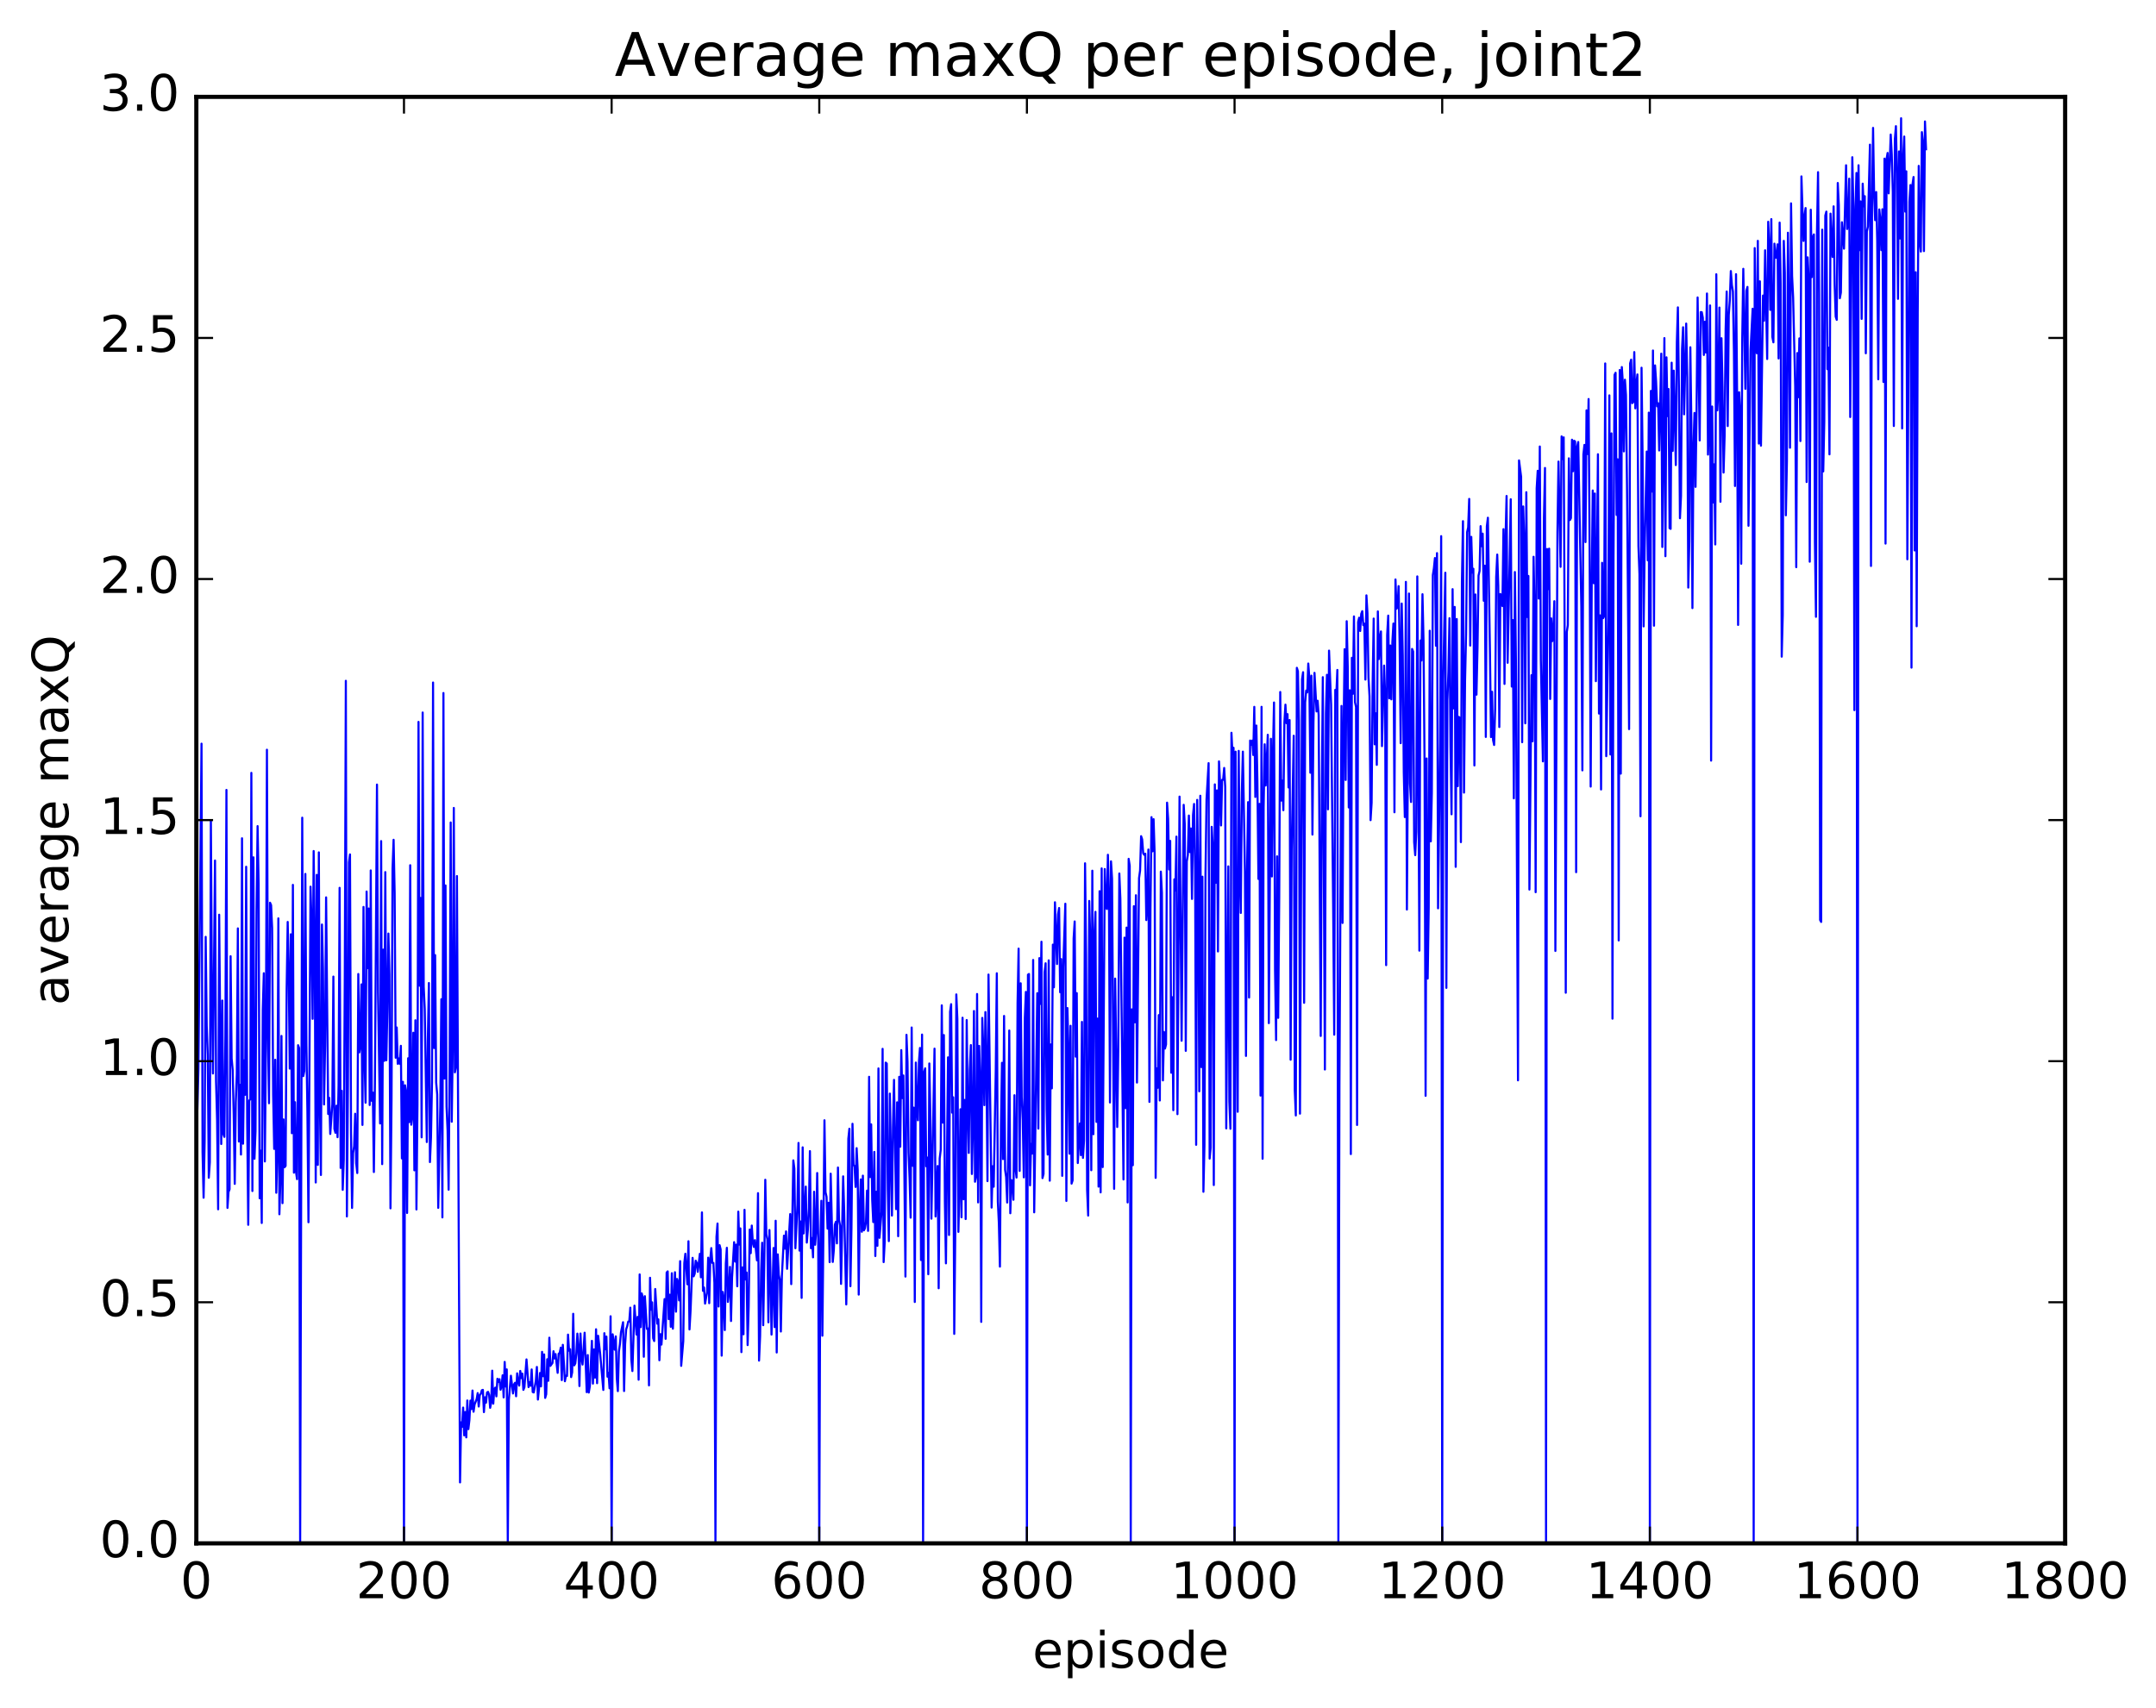 <?xml version="1.0" encoding="utf-8" standalone="no"?>
<!DOCTYPE svg PUBLIC "-//W3C//DTD SVG 1.1//EN"
  "http://www.w3.org/Graphics/SVG/1.1/DTD/svg11.dtd">
<!-- Created with matplotlib (http://matplotlib.org/) -->
<svg height="408pt" version="1.1" viewBox="0 0 515 408" width="515pt" xmlns="http://www.w3.org/2000/svg" xmlns:xlink="http://www.w3.org/1999/xlink">
 <defs>
  <style type="text/css">
*{stroke-linecap:butt;stroke-linejoin:round;stroke-miterlimit:100000;}
  </style>
 </defs>
 <g id="figure_1">
  <g id="patch_1">
   <path d="M 0 408.169 
L 515.768 408.169 
L 515.768 0 
L 0 0 
z
" style="fill:#ffffff;"/>
  </g>
  <g id="axes_1">
   <g id="patch_2">
    <path d="M 46.898 368.742 
L 493.298 368.742 
L 493.298 23.142 
L 46.898 23.142 
z
" style="fill:#ffffff;"/>
   </g>
   <g id="line2d_1">
    <path clip-path="url(#p68523d0371)" d="M 47.145 264.977 
L 47.394 255.465 
L 48.138 177.683 
L 48.386 275.243 
L 48.633 286.165 
L 48.882 272.604 
L 49.13 223.838 
L 49.377 245.051 
L 49.626 252.007 
L 49.873 281.39 
L 50.121 277.68 
L 50.37 196.004 
L 50.617 236.745 
L 50.865 256.487 
L 51.361 205.6 
L 51.609 258.304 
L 51.858 267.643 
L 52.105 288.929 
L 52.353 218.554 
L 52.849 273.329 
L 53.097 239.059 
L 53.346 270.953 
L 53.593 271.63 
L 53.842 247.565 
L 54.09 188.731 
L 54.337 288.597 
L 54.586 284.788 
L 54.834 284.154 
L 55.081 228.469 
L 55.33 252.895 
L 55.578 255.66 
L 55.825 266.321 
L 56.074 282.858 
L 56.322 263.361 
L 56.569 256.575 
L 56.818 221.818 
L 57.066 272.741 
L 57.313 259.184 
L 57.562 275.851 
L 57.809 200.288 
L 58.057 273.261 
L 58.306 253.353 
L 58.553 261.58 
L 58.801 207.091 
L 59.05 268.201 
L 59.297 292.636 
L 59.545 262.923 
L 59.794 262.658 
L 60.041 184.657 
L 60.289 284.566 
L 60.538 204.839 
L 60.785 276.856 
L 61.033 270.284 
L 61.282 217.601 
L 61.529 197.382 
L 61.778 211.221 
L 62.026 286.298 
L 62.273 274.914 
L 62.522 292.201 
L 62.77 241.305 
L 63.017 232.528 
L 63.266 277.499 
L 63.514 250.465 
L 63.761 179.127 
L 64.01 247.056 
L 64.257 263.591 
L 64.505 215.686 
L 64.754 216.26 
L 65.001 221.737 
L 65.249 261.567 
L 65.498 274.5 
L 65.746 253.203 
L 65.993 284.983 
L 66.242 275.743 
L 66.49 219.426 
L 66.737 290.117 
L 66.986 281.743 
L 67.234 247.513 
L 67.481 287.462 
L 67.73 267.464 
L 67.978 278.874 
L 68.225 278.549 
L 68.474 236.085 
L 68.722 220.274 
L 68.969 233.021 
L 69.218 255.314 
L 69.466 223.224 
L 69.713 270.755 
L 69.962 211.419 
L 70.21 280.175 
L 70.457 263.345 
L 70.706 280 
L 70.954 281.732 
L 71.201 249.724 
L 71.45 250.42 
L 71.698 368.742 
L 72.194 195.367 
L 72.442 257.109 
L 72.689 255.87 
L 72.938 208.804 
L 73.186 249.447 
L 73.433 265.595 
L 73.681 292.024 
L 74.177 211.849 
L 74.425 220.423 
L 74.674 243.42 
L 74.921 203.332 
L 75.169 223.22 
L 75.418 282.526 
L 75.665 209.025 
L 75.913 278.316 
L 76.162 203.653 
L 76.409 263.327 
L 76.657 280.734 
L 76.906 220.893 
L 77.153 231.48 
L 77.401 263.886 
L 77.65 249.965 
L 77.897 214.407 
L 78.394 266.16 
L 78.641 262.301 
L 78.889 270.93 
L 79.385 263.833 
L 79.633 233.331 
L 79.882 269.732 
L 80.129 270.655 
L 80.377 264.178 
L 80.626 271.7 
L 80.874 259.313 
L 81.121 212.128 
L 81.37 279.055 
L 81.618 260.621 
L 81.865 284.278 
L 82.114 277.143 
L 82.362 232.674 
L 82.609 162.664 
L 82.858 290.636 
L 83.106 259.713 
L 83.353 206.05 
L 83.602 204.144 
L 83.85 270.784 
L 84.097 288.608 
L 84.346 275.509 
L 84.594 273.841 
L 84.841 266.108 
L 85.09 277.928 
L 85.338 280.266 
L 85.585 232.717 
L 85.834 251.431 
L 86.082 249.646 
L 86.329 235.197 
L 86.578 268.777 
L 86.826 216.694 
L 87.073 252.905 
L 87.322 263.46 
L 87.57 213.013 
L 87.817 231.314 
L 88.066 217.072 
L 88.314 264.025 
L 88.561 207.972 
L 88.809 263.028 
L 89.058 261.04 
L 89.305 280.027 
L 89.553 259.001 
L 90.049 187.454 
L 90.297 237.09 
L 90.793 268.422 
L 91.041 200.96 
L 91.29 278.14 
L 91.537 226.886 
L 91.785 253.473 
L 92.034 208.368 
L 92.281 253.33 
L 92.529 241.048 
L 92.778 223.052 
L 93.025 232.839 
L 93.273 288.703 
L 93.522 262.908 
L 93.769 207.54 
L 94.017 200.648 
L 94.266 213.345 
L 94.513 252.722 
L 94.761 245.486 
L 95.01 254.172 
L 95.257 252.89 
L 95.505 254.187 
L 95.754 249.875 
L 96.001 276.774 
L 96.249 258.472 
L 96.498 368.742 
L 96.746 259.307 
L 96.993 260.837 
L 97.242 289.804 
L 97.49 252.843 
L 97.737 268.103 
L 97.986 206.724 
L 98.234 268.723 
L 98.481 266.69 
L 98.73 246.752 
L 98.978 279.619 
L 99.225 243.764 
L 99.474 288.97 
L 99.722 263.905 
L 99.969 172.476 
L 100.218 235.502 
L 100.466 214.541 
L 100.713 271.739 
L 100.962 170.239 
L 101.21 235.745 
L 101.457 241.077 
L 101.954 272.863 
L 102.201 248.293 
L 102.45 234.869 
L 102.698 277.648 
L 102.945 271.842 
L 103.194 258.533 
L 103.442 163.076 
L 103.689 250.404 
L 103.938 228.208 
L 104.186 258.65 
L 104.433 261.492 
L 104.681 288.587 
L 105.177 264.371 
L 105.425 238.737 
L 105.674 290.868 
L 105.921 165.581 
L 106.169 257.69 
L 106.418 211.562 
L 106.665 264.387 
L 106.913 270.103 
L 107.162 284.244 
L 107.409 253.422 
L 107.657 196.51 
L 107.906 268.009 
L 108.153 249.097 
L 108.401 193.04 
L 108.65 256.213 
L 108.897 255.068 
L 109.145 209.308 
L 109.641 307.725 
L 109.889 354.185 
L 110.138 339.83 
L 110.385 340.911 
L 110.633 336.308 
L 110.882 342.951 
L 111.129 337.361 
L 111.377 343.425 
L 111.626 334.613 
L 111.874 341.459 
L 112.121 339.333 
L 112.37 334.643 
L 112.618 336.667 
L 112.865 332.235 
L 113.114 337.298 
L 113.362 335.561 
L 113.858 334.275 
L 114.106 332.845 
L 114.353 336.052 
L 114.602 333.336 
L 114.85 333.029 
L 115.097 332.169 
L 115.346 332.078 
L 115.594 337.389 
L 115.841 333.84 
L 116.09 335.148 
L 116.338 332.69 
L 116.585 332.555 
L 116.834 333.265 
L 117.082 336.365 
L 117.329 335.103 
L 117.578 327.492 
L 117.826 335.369 
L 118.073 331.891 
L 118.322 331.531 
L 118.57 333.623 
L 118.817 329.425 
L 119.066 330.188 
L 119.314 329.517 
L 119.561 332.042 
L 119.809 331.294 
L 120.058 328.595 
L 120.305 333.878 
L 120.553 325.399 
L 120.802 331.281 
L 121.049 327.185 
L 121.297 368.742 
L 121.546 334.464 
L 122.041 328.697 
L 122.537 332.937 
L 122.785 330.768 
L 123.034 330.375 
L 123.281 333.602 
L 123.529 328.124 
L 123.778 330.078 
L 124.025 331.058 
L 124.273 327.552 
L 124.522 329.261 
L 124.769 328.188 
L 125.017 332.075 
L 125.266 331.456 
L 125.761 324.798 
L 126.257 331.414 
L 126.505 330.226 
L 126.754 331.09 
L 127.001 327.198 
L 127.249 332.59 
L 127.498 332.695 
L 127.993 329.977 
L 128.242 326.6 
L 128.489 334.388 
L 128.738 331.94 
L 128.986 328.046 
L 129.233 331.241 
L 129.482 322.996 
L 129.73 328.819 
L 129.977 323.603 
L 130.226 333.993 
L 130.474 333.12 
L 130.721 324.756 
L 130.97 329.911 
L 131.218 319.615 
L 131.465 326.348 
L 131.962 325.644 
L 132.209 322.847 
L 132.458 324.567 
L 132.706 323.526 
L 133.202 328.008 
L 133.45 323.429 
L 133.697 323.251 
L 133.946 321.984 
L 134.194 329.744 
L 134.441 321.313 
L 134.938 330.015 
L 135.185 328.683 
L 135.434 328.76 
L 135.681 318.875 
L 135.929 322.716 
L 136.178 322.368 
L 136.425 329.024 
L 136.673 327.882 
L 136.922 313.903 
L 137.169 326.217 
L 137.417 325.749 
L 137.666 323.475 
L 137.913 318.64 
L 138.161 322.014 
L 138.41 331.162 
L 138.657 318.618 
L 138.905 324.471 
L 139.154 326.028 
L 139.649 318.422 
L 140.145 332.616 
L 140.393 323.754 
L 140.642 332.714 
L 140.889 331.226 
L 141.386 320.364 
L 141.633 330.578 
L 141.881 322.416 
L 142.13 329.161 
L 142.377 317.599 
L 142.625 330.476 
L 142.874 319.152 
L 143.369 323.532 
L 144.113 332.088 
L 144.362 318.536 
L 144.609 322.371 
L 144.857 319.34 
L 145.106 328.927 
L 145.353 328.022 
L 145.601 331.7 
L 145.85 314.492 
L 146.097 368.742 
L 146.345 318.8 
L 146.841 322.471 
L 147.089 319.301 
L 147.338 329.363 
L 147.585 332.373 
L 147.833 322.944 
L 148.082 321.129 
L 148.329 318.359 
L 148.826 315.914 
L 149.073 332.354 
L 149.321 321.148 
L 149.57 317.587 
L 149.817 316.883 
L 150.065 315.772 
L 150.314 315.725 
L 150.561 312.436 
L 150.81 324.787 
L 151.058 327.579 
L 151.554 311.949 
L 152.049 318.868 
L 152.298 314.634 
L 152.546 329.647 
L 152.793 304.491 
L 153.042 317.081 
L 153.29 309.034 
L 153.537 309.998 
L 153.786 324.166 
L 154.034 309.69 
L 154.53 317.499 
L 154.778 317.411 
L 155.025 331.004 
L 155.274 305.295 
L 155.522 312.929 
L 155.769 311.163 
L 156.018 319.73 
L 156.266 320.413 
L 156.513 307.982 
L 157.01 316.268 
L 157.257 315.227 
L 157.506 325.002 
L 157.754 318.764 
L 158.001 321.251 
L 158.745 310.386 
L 158.994 319.873 
L 159.242 304.041 
L 159.489 303.763 
L 159.738 315.172 
L 159.986 309.337 
L 160.233 317.017 
L 160.482 304.206 
L 160.73 317.457 
L 161.226 303.972 
L 161.474 313.393 
L 161.721 305.573 
L 161.97 306.421 
L 162.218 310.694 
L 162.465 301.32 
L 162.714 326.336 
L 163.209 320.423 
L 163.458 301.793 
L 163.706 299.555 
L 164.202 306.849 
L 164.45 296.563 
L 164.697 317.635 
L 164.946 313.273 
L 165.441 300.534 
L 165.69 304.944 
L 165.938 304.307 
L 166.185 301.214 
L 166.434 301.751 
L 166.681 303.87 
L 167.178 299.553 
L 167.425 305.176 
L 167.673 289.676 
L 167.922 308.412 
L 168.169 307.617 
L 168.417 311.461 
L 168.913 308.649 
L 169.161 300.495 
L 169.41 311.362 
L 169.657 300.975 
L 169.905 298.207 
L 170.154 301.739 
L 170.401 301.751 
L 170.649 306.517 
L 170.898 368.742 
L 171.145 295.514 
L 171.393 292.336 
L 171.642 312.162 
L 171.889 297.505 
L 172.137 298.514 
L 172.386 323.898 
L 172.633 308.673 
L 172.881 310.31 
L 173.13 317.794 
L 173.377 301.895 
L 173.625 298.131 
L 173.874 311.068 
L 174.121 308.657 
L 174.369 302.697 
L 174.618 315.623 
L 174.865 305.234 
L 175.362 296.782 
L 175.609 301.431 
L 175.857 297.376 
L 176.106 307.328 
L 176.353 289.495 
L 176.601 297.369 
L 176.85 293.497 
L 177.097 323.057 
L 177.345 302.819 
L 177.594 318.793 
L 177.841 289.054 
L 178.089 305.706 
L 178.338 304.037 
L 178.585 321.377 
L 178.833 312.236 
L 179.082 293.767 
L 179.329 299.41 
L 179.577 292.82 
L 179.826 296.898 
L 180.073 297.929 
L 180.321 296.295 
L 180.817 301.143 
L 181.065 285.074 
L 181.314 325.082 
L 181.561 319.314 
L 181.81 303.655 
L 182.058 296.923 
L 182.305 316.625 
L 182.554 302.773 
L 182.802 281.877 
L 183.049 294.874 
L 183.298 296.098 
L 183.546 315.932 
L 183.793 293.889 
L 184.042 303.958 
L 184.29 318.862 
L 184.786 298.179 
L 185.034 317.083 
L 185.281 291.673 
L 185.53 323.142 
L 185.778 299.7 
L 186.025 304.603 
L 186.274 305.743 
L 186.522 318.133 
L 186.769 304.802 
L 187.266 295.222 
L 187.513 298.34 
L 187.762 294.213 
L 188.01 303.153 
L 188.754 290.074 
L 189.001 306.811 
L 189.498 277.242 
L 189.745 279.211 
L 189.994 298.239 
L 190.489 287.751 
L 190.738 273.08 
L 190.986 298.802 
L 191.233 291.842 
L 191.482 310.101 
L 191.73 274.129 
L 191.977 294.697 
L 192.474 283.51 
L 192.721 296.886 
L 192.97 293.925 
L 193.218 288.762 
L 193.465 275.029 
L 193.714 298.239 
L 193.962 295.794 
L 194.209 300.409 
L 194.458 284.738 
L 194.706 297.406 
L 194.953 294.276 
L 195.202 280.264 
L 195.45 296.217 
L 195.697 368.742 
L 195.946 297.548 
L 196.194 286.896 
L 196.441 319.132 
L 196.938 267.661 
L 197.185 284.843 
L 197.434 285.94 
L 197.681 293.554 
L 197.929 287.372 
L 198.178 301.557 
L 198.425 280.422 
L 198.922 301.508 
L 199.169 298.734 
L 199.417 292.623 
L 199.666 291.918 
L 199.913 297.072 
L 200.161 278.947 
L 200.41 291.476 
L 200.657 292.789 
L 200.905 306.755 
L 201.401 281.063 
L 201.649 289.492 
L 202.145 311.664 
L 202.393 299.555 
L 202.642 272.064 
L 202.889 269.688 
L 203.137 307.302 
L 203.386 293.386 
L 203.633 268.501 
L 203.881 278.275 
L 204.13 278.666 
L 204.377 283.591 
L 204.625 274.327 
L 204.874 279.525 
L 205.121 309.312 
L 205.369 288.671 
L 205.618 281.791 
L 205.865 294.302 
L 206.113 280.895 
L 206.362 293.959 
L 206.609 293.459 
L 206.857 292.003 
L 207.106 284.471 
L 207.353 294.089 
L 207.601 257.277 
L 207.85 281.237 
L 208.097 268.639 
L 208.345 286.673 
L 208.594 291.983 
L 208.841 275.226 
L 209.089 300.1 
L 209.338 284.733 
L 209.585 297.659 
L 209.833 255.275 
L 210.082 295.75 
L 210.577 289.532 
L 210.826 250.595 
L 211.073 301.549 
L 211.321 296.86 
L 211.57 253.886 
L 211.817 254.113 
L 212.065 284.025 
L 212.314 296.534 
L 212.561 261.291 
L 213.058 290.427 
L 213.305 269.148 
L 213.554 258.009 
L 214.049 288.892 
L 214.298 263.374 
L 214.546 295.361 
L 214.793 257.284 
L 215.042 273.977 
L 215.29 250.901 
L 215.537 262.364 
L 215.786 256.957 
L 216.281 305.006 
L 216.53 247.244 
L 216.778 253.728 
L 217.025 275.374 
L 217.274 281.656 
L 217.522 290.931 
L 217.769 245.499 
L 218.018 278.543 
L 218.266 264.646 
L 218.513 311.078 
L 218.762 253.875 
L 219.01 264.115 
L 219.257 267.672 
L 219.506 253.702 
L 219.754 250.384 
L 220.001 301.054 
L 220.25 247.185 
L 220.498 368.742 
L 220.745 256.105 
L 220.994 255.256 
L 221.242 278.652 
L 221.489 276.569 
L 221.738 304.447 
L 221.986 254.091 
L 222.233 266.751 
L 222.482 291.171 
L 223.226 250.55 
L 223.474 290.644 
L 223.97 278.596 
L 224.218 307.796 
L 224.465 276.801 
L 224.714 274.683 
L 224.962 240.204 
L 225.209 268.226 
L 225.458 247.299 
L 225.706 287.162 
L 225.953 301.845 
L 226.45 252.622 
L 226.697 295.067 
L 226.946 241.731 
L 227.194 239.924 
L 227.441 265.839 
L 227.69 262.17 
L 227.938 318.699 
L 228.185 294.076 
L 228.434 237.594 
L 228.681 243.41 
L 228.929 294.324 
L 229.178 284.007 
L 229.425 265.033 
L 229.673 290.844 
L 229.922 243.164 
L 230.169 286.529 
L 230.417 262.803 
L 230.666 291.257 
L 230.913 243.714 
L 231.161 264.709 
L 231.41 275.464 
L 231.657 255.508 
L 231.905 249.695 
L 232.154 280.499 
L 232.401 269.086 
L 232.649 241.559 
L 232.898 282.348 
L 233.145 281.19 
L 233.393 237.492 
L 233.642 287.287 
L 233.889 249.892 
L 234.137 257.522 
L 234.386 315.832 
L 234.633 243.205 
L 234.881 250.846 
L 235.13 264.057 
L 235.377 241.81 
L 235.625 254.582 
L 235.874 282.201 
L 236.121 232.847 
L 236.865 288.52 
L 237.113 278.643 
L 237.362 283.539 
L 237.857 255.823 
L 238.106 232.541 
L 238.353 287.098 
L 238.601 292.315 
L 238.85 302.624 
L 239.097 268.857 
L 239.345 253.936 
L 239.594 276.93 
L 239.841 242.737 
L 240.089 279.514 
L 240.338 281.232 
L 240.585 287.313 
L 240.833 275.547 
L 241.082 246.214 
L 241.329 289.875 
L 241.577 281.96 
L 241.826 282.149 
L 242.073 286.655 
L 242.321 261.681 
L 242.57 279.155 
L 242.817 281.345 
L 243.065 239.616 
L 243.314 226.65 
L 243.561 279.759 
L 243.81 234.937 
L 244.058 262.147 
L 244.305 267.619 
L 244.554 281.298 
L 244.802 243.158 
L 245.049 236.993 
L 245.298 368.742 
L 245.546 232.884 
L 245.793 232.713 
L 246.042 283.209 
L 246.29 273.291 
L 246.537 275.623 
L 246.786 229.359 
L 247.034 289.657 
L 247.778 237.303 
L 248.025 269.652 
L 248.274 228.919 
L 248.522 239.86 
L 248.769 225.004 
L 249.018 281.481 
L 249.266 280.472 
L 249.513 232.313 
L 249.762 230.155 
L 250.01 264.928 
L 250.257 275.856 
L 250.506 229.457 
L 250.754 282.096 
L 251.001 249.543 
L 251.25 260.03 
L 251.498 225.703 
L 251.745 235.892 
L 251.994 215.577 
L 252.489 230.327 
L 252.738 218.507 
L 252.986 216.948 
L 253.233 237.071 
L 253.482 229.143 
L 253.73 280.941 
L 253.977 231.115 
L 254.474 215.922 
L 254.721 286.936 
L 254.97 240.848 
L 255.218 250.682 
L 255.465 275.651 
L 255.714 245.086 
L 255.962 282.798 
L 256.209 282.036 
L 256.457 224.221 
L 256.705 220.161 
L 256.954 252.457 
L 257.202 237.28 
L 257.45 277.878 
L 257.945 268.427 
L 258.193 275.999 
L 258.442 244.163 
L 258.69 276.645 
L 258.938 272.51 
L 259.185 206.265 
L 259.433 227.976 
L 259.682 284.309 
L 259.93 290.427 
L 260.178 215.263 
L 260.425 224.318 
L 260.673 279.597 
L 260.921 208.036 
L 261.17 270.995 
L 261.418 223.842 
L 261.666 217.863 
L 261.913 268.051 
L 262.161 243.37 
L 262.409 283.52 
L 262.658 212.925 
L 262.906 284.891 
L 263.154 207.485 
L 263.401 278.841 
L 263.897 207.627 
L 264.146 216.6 
L 264.394 217.191 
L 264.642 204.228 
L 264.889 213.447 
L 265.137 263.409 
L 265.385 205.797 
L 265.634 209.959 
L 266.13 284.039 
L 266.377 233.812 
L 266.873 269.264 
L 267.122 250.641 
L 267.37 208.703 
L 267.618 214.678 
L 268.361 281.805 
L 268.61 224.023 
L 268.858 264.753 
L 269.106 221.624 
L 269.353 287.29 
L 269.601 205.198 
L 269.849 206.83 
L 270.098 368.742 
L 270.346 241.165 
L 270.594 278.396 
L 270.841 216.511 
L 271.089 244.26 
L 271.337 213.899 
L 271.586 258.651 
L 272.082 209.8 
L 272.329 208.001 
L 272.577 199.786 
L 272.825 200.543 
L 273.074 203.875 
L 273.322 204.237 
L 273.57 203.965 
L 273.817 219.828 
L 274.065 215.302 
L 274.313 202.976 
L 274.562 263.268 
L 274.81 216.915 
L 275.058 195.242 
L 275.305 203.399 
L 275.553 195.724 
L 275.801 203.866 
L 276.05 281.422 
L 276.298 255.254 
L 276.546 259.902 
L 276.793 242.536 
L 277.041 262.934 
L 277.289 208.252 
L 277.538 213.305 
L 277.786 258.13 
L 278.034 246.564 
L 278.281 250.521 
L 278.529 249.552 
L 278.777 191.778 
L 279.026 195.633 
L 279.274 207.741 
L 279.522 200.907 
L 279.769 256.299 
L 280.017 238.262 
L 280.265 265.253 
L 280.514 210.093 
L 280.762 212.774 
L 281.01 199.896 
L 281.257 266.201 
L 281.753 190.33 
L 282.25 248.658 
L 282.745 192.295 
L 282.993 196.811 
L 283.241 251.073 
L 283.49 205.815 
L 283.738 204.261 
L 283.986 194.857 
L 284.233 203.59 
L 284.481 197.945 
L 284.729 214.778 
L 284.978 194.696 
L 285.226 192.087 
L 285.474 207.951 
L 285.721 273.522 
L 285.969 191.114 
L 286.217 210.683 
L 286.466 260.746 
L 286.714 190.124 
L 286.962 254.953 
L 287.209 209.467 
L 287.457 284.746 
L 287.705 273.62 
L 287.954 208.981 
L 288.202 191.004 
L 288.697 182.334 
L 288.945 276.82 
L 289.193 274.225 
L 289.442 197.554 
L 289.69 202.112 
L 289.938 283.14 
L 290.185 187.412 
L 290.433 210.925 
L 290.682 188.839 
L 290.93 227.325 
L 291.178 181.914 
L 291.425 186.799 
L 291.673 197.215 
L 291.921 186.325 
L 292.17 186.321 
L 292.418 183.484 
L 292.666 188.068 
L 292.913 269.601 
L 293.409 207.004 
L 293.658 263.156 
L 293.906 269.697 
L 294.154 175.078 
L 294.401 180.204 
L 294.649 178.659 
L 294.897 368.742 
L 295.146 179.594 
L 295.642 265.63 
L 295.889 179.406 
L 296.137 207.476 
L 296.385 218.124 
L 296.634 189.396 
L 296.882 179.585 
L 297.377 208.197 
L 297.625 252.289 
L 297.873 209.147 
L 298.122 191.653 
L 298.37 238.335 
L 298.618 176.935 
L 298.865 177.952 
L 299.113 176.937 
L 299.361 180.389 
L 299.61 168.889 
L 299.858 190.42 
L 300.106 173.349 
L 300.353 186.649 
L 300.601 210.001 
L 300.849 192.07 
L 301.098 261.759 
L 301.346 168.883 
L 301.594 276.851 
L 301.841 192.812 
L 302.089 177.833 
L 302.337 187.677 
L 302.834 175.562 
L 303.082 244.45 
L 303.577 176.518 
L 303.825 209.406 
L 304.074 179.841 
L 304.322 167.846 
L 304.57 231.735 
L 304.817 248.504 
L 305.065 204.602 
L 305.313 243.193 
L 305.562 214.398 
L 305.81 165.34 
L 306.058 191.283 
L 306.305 186.501 
L 306.553 193.577 
L 306.801 172.573 
L 307.05 168.36 
L 307.298 172.787 
L 307.546 170.628 
L 307.793 188.144 
L 308.041 172.039 
L 308.289 253.19 
L 308.538 202.932 
L 309.034 175.789 
L 309.281 260.474 
L 309.529 266.51 
L 309.777 159.558 
L 310.026 160.389 
L 310.274 172.133 
L 310.522 266.079 
L 311.017 162.299 
L 311.265 160.606 
L 311.514 239.596 
L 311.762 167.843 
L 312.01 164.999 
L 312.257 165.429 
L 312.505 158.536 
L 312.753 161.892 
L 313.002 184.623 
L 313.25 161.43 
L 313.498 199.397 
L 313.745 172.49 
L 313.993 160.764 
L 314.49 169.974 
L 314.738 167.433 
L 314.986 170.831 
L 315.481 247.519 
L 315.729 190.098 
L 315.978 161.798 
L 316.474 255.53 
L 316.721 170.495 
L 316.969 161.229 
L 317.217 193.365 
L 317.466 155.451 
L 317.962 168.343 
L 318.457 217.457 
L 318.705 247.214 
L 318.954 164.827 
L 319.202 166.079 
L 319.45 160.07 
L 319.697 368.742 
L 319.945 259.29 
L 320.442 168.666 
L 320.69 220.513 
L 320.938 174.486 
L 321.185 155.108 
L 321.433 186.36 
L 321.682 148.423 
L 321.93 159.218 
L 322.178 192.921 
L 322.425 164.927 
L 322.673 275.741 
L 322.921 157.168 
L 323.17 165.77 
L 323.418 147.281 
L 323.666 167.771 
L 323.913 168.913 
L 324.161 268.784 
L 324.409 148.627 
L 324.658 147.593 
L 324.906 150.762 
L 325.154 146.676 
L 325.401 146.026 
L 325.649 149.37 
L 325.897 149.001 
L 326.146 162.367 
L 326.394 142.248 
L 326.642 146.523 
L 326.889 161.924 
L 327.137 166.343 
L 327.385 195.954 
L 327.634 191.821 
L 327.882 163.398 
L 328.13 147.793 
L 328.377 177.833 
L 328.625 170.42 
L 328.873 182.741 
L 329.122 146.08 
L 329.37 157.461 
L 329.618 152.321 
L 329.865 150.869 
L 330.113 178.27 
L 330.61 159.018 
L 330.858 165.771 
L 331.106 230.596 
L 331.353 151.711 
L 331.601 147.084 
L 331.849 166.844 
L 332.098 154.231 
L 332.346 167.094 
L 332.594 153.392 
L 332.841 148.981 
L 333.089 194.075 
L 333.337 138.452 
L 333.586 145.445 
L 333.834 145.07 
L 334.082 140.041 
L 334.329 153.87 
L 334.577 177.564 
L 334.825 144.204 
L 335.074 156.723 
L 335.322 184.594 
L 335.57 195.22 
L 335.817 139.027 
L 336.065 217.312 
L 336.562 141.811 
L 336.81 187.155 
L 337.058 191.619 
L 337.305 155.052 
L 337.553 155.663 
L 337.801 201.21 
L 338.05 204.319 
L 338.298 198.764 
L 338.546 137.721 
L 339.041 227.131 
L 339.289 153.028 
L 339.538 157.812 
L 339.786 141.975 
L 340.034 153.13 
L 340.281 182.431 
L 340.529 261.819 
L 340.777 181.207 
L 341.026 233.803 
L 341.274 216.815 
L 341.522 150.694 
L 341.769 201.017 
L 342.017 189.411 
L 342.265 137.401 
L 342.514 135.784 
L 342.762 133.329 
L 343.01 154.291 
L 343.257 132.154 
L 343.505 217.018 
L 344.002 177.471 
L 344.25 128.1 
L 344.498 368.742 
L 344.745 162.35 
L 345.241 136.842 
L 345.49 236.028 
L 345.738 167.348 
L 345.986 160.549 
L 346.233 147.701 
L 346.481 178.356 
L 346.729 194.548 
L 346.978 140.765 
L 347.226 169.254 
L 347.474 145.011 
L 347.721 207.113 
L 347.969 147.894 
L 348.217 187.833 
L 348.466 171.29 
L 348.714 171.514 
L 348.962 201.208 
L 349.209 138.958 
L 349.457 124.518 
L 349.705 189.372 
L 349.954 162.671 
L 350.202 151.436 
L 350.45 127.118 
L 350.697 126.011 
L 350.945 119.201 
L 351.193 154.242 
L 351.442 128.273 
L 351.69 136.82 
L 351.938 135.893 
L 352.185 182.886 
L 352.433 142.031 
L 352.682 165.974 
L 352.93 154.723 
L 353.178 137.514 
L 353.425 136.414 
L 353.673 125.712 
L 353.921 130.502 
L 354.17 127.506 
L 354.418 143.539 
L 354.666 135.158 
L 354.913 176.072 
L 355.161 125.757 
L 355.409 123.701 
L 355.906 156.054 
L 356.154 176.109 
L 356.401 165.288 
L 356.649 176.817 
L 356.897 177.993 
L 357.146 169.298 
L 357.394 137.855 
L 357.642 132.501 
L 357.889 140.015 
L 358.137 173.708 
L 358.385 141.912 
L 358.634 142.405 
L 358.882 144.796 
L 359.13 126.433 
L 359.377 163.41 
L 359.625 128.566 
L 359.873 118.503 
L 360.122 158.357 
L 360.618 133.285 
L 360.865 119.281 
L 361.113 164.039 
L 361.361 148.149 
L 361.61 190.742 
L 361.858 136.675 
L 362.106 158.005 
L 362.601 258.121 
L 362.849 110.006 
L 363.346 113.929 
L 363.594 177.334 
L 363.841 121.004 
L 364.089 128.936 
L 364.337 172.815 
L 364.586 117.602 
L 364.834 147.419 
L 365.082 137.608 
L 365.329 212.537 
L 365.825 161.31 
L 366.074 177.11 
L 366.322 133.031 
L 366.57 146.017 
L 366.817 213.17 
L 367.065 116.653 
L 367.313 112.478 
L 367.562 143.013 
L 367.81 106.683 
L 368.058 157.693 
L 368.553 181.912 
L 368.801 123.678 
L 369.05 111.81 
L 369.298 368.742 
L 369.546 131.167 
L 369.793 140.757 
L 370.041 131.084 
L 370.289 167.003 
L 370.538 147.747 
L 370.786 153.188 
L 371.034 150.684 
L 371.281 143.644 
L 371.529 227.201 
L 372.026 127.181 
L 372.274 110.287 
L 372.769 135.432 
L 373.017 104.271 
L 373.265 109.685 
L 373.514 104.491 
L 373.762 155.314 
L 374.01 237.192 
L 374.257 150.99 
L 374.505 149.365 
L 374.753 109.504 
L 375.002 124.263 
L 375.25 123.788 
L 375.498 105.058 
L 375.745 112.59 
L 375.993 105.302 
L 376.241 105.473 
L 376.49 208.39 
L 376.738 106.693 
L 376.986 105.606 
L 377.729 144.885 
L 377.978 184.059 
L 378.226 108.555 
L 378.474 106.297 
L 378.721 129.518 
L 378.969 98.048 
L 379.217 108.48 
L 379.466 95.338 
L 379.714 131.861 
L 379.962 187.933 
L 380.209 140.005 
L 380.457 117.194 
L 380.705 139.341 
L 380.954 117.912 
L 381.202 162.746 
L 381.697 108.532 
L 381.945 170.485 
L 382.193 147.023 
L 382.442 188.621 
L 382.69 134.47 
L 382.938 147.688 
L 383.185 147.177 
L 383.433 86.837 
L 383.682 180.668 
L 384.178 147.897 
L 384.425 94.466 
L 384.673 180.267 
L 384.921 103.548 
L 385.17 243.381 
L 385.418 133.267 
L 385.666 89.567 
L 385.913 89.068 
L 386.161 123.03 
L 386.409 109.738 
L 386.658 224.691 
L 386.906 88.4 
L 387.154 184.838 
L 387.401 87.699 
L 387.649 91.463 
L 387.897 107.851 
L 388.146 90.729 
L 388.394 94.385 
L 388.642 116.312 
L 389.137 174.205 
L 389.385 86.814 
L 389.634 85.93 
L 389.882 96.324 
L 390.13 96.06 
L 390.377 84.121 
L 390.625 97.561 
L 390.873 91.788 
L 391.122 89.464 
L 391.37 130.47 
L 391.618 137.201 
L 391.865 195.03 
L 392.113 87.861 
L 392.361 109.278 
L 392.61 149.661 
L 392.858 131.144 
L 393.353 107.889 
L 393.601 133.88 
L 393.849 98.588 
L 394.098 368.742 
L 394.346 93.39 
L 394.594 117.453 
L 394.841 83.745 
L 395.089 149.493 
L 395.337 87.303 
L 395.586 91.082 
L 395.834 97.081 
L 396.082 96.336 
L 396.329 107.628 
L 396.825 84.496 
L 397.074 130.688 
L 397.57 80.778 
L 397.817 132.892 
L 398.065 85.378 
L 398.313 99.418 
L 398.562 92.947 
L 398.81 126.188 
L 399.058 126.359 
L 399.305 86.659 
L 399.553 107.738 
L 399.801 88.556 
L 400.298 111.117 
L 400.546 81.777 
L 400.793 73.439 
L 401.041 92.547 
L 401.289 123.814 
L 401.538 118.47 
L 401.786 83.409 
L 402.034 78.187 
L 402.281 98.99 
L 402.777 77.313 
L 403.026 90.203 
L 403.274 140.387 
L 403.522 129.43 
L 403.769 82.972 
L 404.017 101.771 
L 404.265 145.288 
L 404.514 106.661 
L 404.762 98.653 
L 405.01 116.319 
L 405.257 97.984 
L 405.505 71.069 
L 406.002 105.233 
L 406.25 74.562 
L 406.498 74.591 
L 406.745 75.904 
L 406.993 84.813 
L 407.241 76.874 
L 407.49 84.229 
L 407.738 70.126 
L 407.986 108.615 
L 408.233 101.337 
L 408.481 72.98 
L 408.729 181.73 
L 408.978 97.13 
L 409.226 120.052 
L 409.474 110.939 
L 409.721 130.081 
L 409.969 65.528 
L 410.217 98.045 
L 410.466 92.856 
L 410.714 73.49 
L 410.962 119.886 
L 411.209 80.813 
L 411.457 92.696 
L 411.705 112.904 
L 411.954 104.185 
L 412.202 78.611 
L 412.45 69.652 
L 412.697 101.796 
L 412.945 75.306 
L 413.193 71.815 
L 413.442 64.765 
L 413.69 68.103 
L 413.938 69.65 
L 414.185 84.119 
L 414.433 116.119 
L 414.682 65.508 
L 414.93 93.471 
L 415.178 149.31 
L 415.425 93.719 
L 415.673 98.487 
L 415.921 134.689 
L 416.17 80.6 
L 416.418 64.229 
L 416.913 92.9 
L 417.161 69.433 
L 417.409 68.552 
L 417.658 125.617 
L 418.154 83.492 
L 418.649 73.766 
L 418.897 368.742 
L 419.146 59.275 
L 419.394 81.367 
L 419.642 84.39 
L 419.889 57.544 
L 420.137 105.983 
L 420.385 67.213 
L 420.634 106.472 
L 421.13 70.621 
L 421.377 76.636 
L 421.625 59.804 
L 422.122 85.773 
L 422.37 52.983 
L 422.618 58.762 
L 422.865 74.04 
L 423.113 52.353 
L 423.361 80.501 
L 423.61 81.792 
L 423.858 58.22 
L 424.106 61.526 
L 424.353 61.598 
L 424.601 58.375 
L 424.849 85.641 
L 425.098 53.181 
L 425.346 67.686 
L 425.594 156.891 
L 425.841 146.925 
L 426.089 57.548 
L 426.337 65.224 
L 426.586 123.117 
L 426.834 110.241 
L 427.082 55.606 
L 427.329 74.745 
L 427.577 106.975 
L 427.825 48.59 
L 428.074 65.9 
L 428.322 71.067 
L 428.817 92.351 
L 429.065 135.51 
L 429.313 84.354 
L 429.562 94.896 
L 429.81 80.85 
L 430.058 105.378 
L 430.305 42.148 
L 430.801 57.568 
L 431.05 51.569 
L 431.298 49.706 
L 431.546 115.165 
L 431.793 61.482 
L 432.041 66.466 
L 432.289 134.207 
L 432.538 50.109 
L 432.786 66.206 
L 433.034 56.634 
L 433.281 56.011 
L 433.529 129.615 
L 433.777 147.376 
L 434.026 55.219 
L 434.274 41.133 
L 434.522 70.498 
L 434.769 219.808 
L 435.017 220.274 
L 435.265 54.877 
L 435.514 112.635 
L 435.762 100.793 
L 436.01 51.491 
L 436.257 50.558 
L 436.505 88.208 
L 436.753 83.071 
L 437.002 108.554 
L 437.25 51.046 
L 437.498 57.78 
L 437.745 61.384 
L 437.993 49.303 
L 438.241 68.035 
L 438.49 75.653 
L 438.738 76.419 
L 438.986 43.72 
L 439.233 48.968 
L 439.481 71.254 
L 439.729 69.892 
L 439.978 53.102 
L 440.474 59.409 
L 440.969 39.486 
L 441.217 54.722 
L 441.466 53.206 
L 441.714 42.687 
L 441.962 99.64 
L 442.457 37.565 
L 442.705 49.301 
L 442.954 169.671 
L 443.202 50.378 
L 443.45 41.32 
L 443.697 368.742 
L 443.945 39.486 
L 444.193 59.763 
L 444.442 48.123 
L 444.69 76.189 
L 444.938 43.882 
L 445.185 49.298 
L 445.433 46.873 
L 445.682 84.408 
L 445.93 55.324 
L 446.178 54.148 
L 446.673 34.559 
L 446.921 135.222 
L 447.17 49.619 
L 447.418 30.556 
L 447.666 46.352 
L 447.913 52.607 
L 448.161 45.883 
L 448.409 57.54 
L 448.658 90.625 
L 448.906 50.046 
L 449.154 52.41 
L 449.401 59.76 
L 449.649 49.998 
L 449.897 91.256 
L 450.146 37.904 
L 450.394 129.879 
L 450.642 37.999 
L 450.889 36.546 
L 451.137 46.196 
L 451.634 32.149 
L 451.882 36.905 
L 452.13 45.89 
L 452.377 101.781 
L 452.625 33.279 
L 452.873 30.141 
L 453.122 41.538 
L 453.37 71.404 
L 453.618 36.18 
L 453.865 56.972 
L 454.113 28.255 
L 454.361 102.362 
L 454.61 37.448 
L 454.858 32.621 
L 455.106 50.562 
L 455.353 40.928 
L 455.601 133.625 
L 456.098 48.191 
L 456.346 44.211 
L 456.594 159.518 
L 456.841 44.028 
L 457.089 42.292 
L 457.337 131.521 
L 457.586 65.05 
L 457.834 149.625 
L 458.082 74.488 
L 458.329 39.629 
L 458.577 57.762 
L 458.825 60.106 
L 459.074 31.576 
L 459.322 33.918 
L 459.57 59.994 
L 459.817 29.018 
L 460.065 35.655 
L 460.065 35.655 
" style="fill:none;stroke:#0000ff;stroke-linecap:square;stroke-width:0.5;"/>
   </g>
   <g id="patch_3">
    <path d="M 46.898 368.742 
L 46.898 23.142 
" style="fill:none;stroke:#000000;stroke-linecap:square;stroke-linejoin:miter;"/>
   </g>
   <g id="patch_4">
    <path d="M 493.298 368.742 
L 493.298 23.142 
" style="fill:none;stroke:#000000;stroke-linecap:square;stroke-linejoin:miter;"/>
   </g>
   <g id="patch_5">
    <path d="M 46.898 368.742 
L 493.298 368.742 
" style="fill:none;stroke:#000000;stroke-linecap:square;stroke-linejoin:miter;"/>
   </g>
   <g id="patch_6">
    <path d="M 46.898 23.142 
L 493.298 23.142 
" style="fill:none;stroke:#000000;stroke-linecap:square;stroke-linejoin:miter;"/>
   </g>
   <g id="matplotlib.axis_1">
    <g id="xtick_1">
     <g id="line2d_2">
      <defs>
       <path d="M 0 0 
L 0 -4 
" id="m5934387b65" style="stroke:#000000;stroke-width:0.5;"/>
      </defs>
      <g>
       <use style="stroke:#000000;stroke-width:0.5;" x="46.898" xlink:href="#m5934387b65" y="368.742"/>
      </g>
     </g>
     <g id="line2d_3">
      <defs>
       <path d="M 0 0 
L 0 4 
" id="m53b76ac7e1" style="stroke:#000000;stroke-width:0.5;"/>
      </defs>
      <g>
       <use style="stroke:#000000;stroke-width:0.5;" x="46.898" xlink:href="#m53b76ac7e1" y="23.142"/>
      </g>
     </g>
     <g id="text_1">
      <!-- 0 -->
      <defs>
       <path d="M 31.781 66.406 
Q 24.172 66.406 20.328 58.906 
Q 16.5 51.422 16.5 36.375 
Q 16.5 21.391 20.328 13.891 
Q 24.172 6.391 31.781 6.391 
Q 39.453 6.391 43.281 13.891 
Q 47.125 21.391 47.125 36.375 
Q 47.125 51.422 43.281 58.906 
Q 39.453 66.406 31.781 66.406 
M 31.781 74.219 
Q 44.047 74.219 50.516 64.516 
Q 56.984 54.828 56.984 36.375 
Q 56.984 17.969 50.516 8.266 
Q 44.047 -1.422 31.781 -1.422 
Q 19.531 -1.422 13.062 8.266 
Q 6.594 17.969 6.594 36.375 
Q 6.594 54.828 13.062 64.516 
Q 19.531 74.219 31.781 74.219 
" id="BitstreamVeraSans-Roman-30"/>
      </defs>
      <g transform="translate(43.08 381.86)scale(0.12 -0.12)">
       <use xlink:href="#BitstreamVeraSans-Roman-30"/>
      </g>
     </g>
    </g>
    <g id="xtick_2">
     <g id="line2d_4">
      <g>
       <use style="stroke:#000000;stroke-width:0.5;" x="96.498" xlink:href="#m5934387b65" y="368.742"/>
      </g>
     </g>
     <g id="line2d_5">
      <g>
       <use style="stroke:#000000;stroke-width:0.5;" x="96.498" xlink:href="#m53b76ac7e1" y="23.142"/>
      </g>
     </g>
     <g id="text_2">
      <!-- 200 -->
      <defs>
       <path d="M 19.188 8.297 
L 53.609 8.297 
L 53.609 0 
L 7.328 0 
L 7.328 8.297 
Q 12.938 14.109 22.625 23.891 
Q 32.328 33.688 34.812 36.531 
Q 39.547 41.844 41.422 45.531 
Q 43.312 49.219 43.312 52.781 
Q 43.312 58.594 39.234 62.25 
Q 35.156 65.922 28.609 65.922 
Q 23.969 65.922 18.812 64.312 
Q 13.672 62.703 7.812 59.422 
L 7.812 69.391 
Q 13.766 71.781 18.938 73 
Q 24.125 74.219 28.422 74.219 
Q 39.75 74.219 46.484 68.547 
Q 53.219 62.891 53.219 53.422 
Q 53.219 48.922 51.531 44.891 
Q 49.859 40.875 45.406 35.406 
Q 44.188 33.984 37.641 27.219 
Q 31.109 20.453 19.188 8.297 
" id="BitstreamVeraSans-Roman-32"/>
      </defs>
      <g transform="translate(85.045 381.86)scale(0.12 -0.12)">
       <use xlink:href="#BitstreamVeraSans-Roman-32"/>
       <use x="63.623" xlink:href="#BitstreamVeraSans-Roman-30"/>
       <use x="127.246" xlink:href="#BitstreamVeraSans-Roman-30"/>
      </g>
     </g>
    </g>
    <g id="xtick_3">
     <g id="line2d_6">
      <g>
       <use style="stroke:#000000;stroke-width:0.5;" x="146.097" xlink:href="#m5934387b65" y="368.742"/>
      </g>
     </g>
     <g id="line2d_7">
      <g>
       <use style="stroke:#000000;stroke-width:0.5;" x="146.097" xlink:href="#m53b76ac7e1" y="23.142"/>
      </g>
     </g>
     <g id="text_3">
      <!-- 400 -->
      <defs>
       <path d="M 37.797 64.312 
L 12.891 25.391 
L 37.797 25.391 
z
M 35.203 72.906 
L 47.609 72.906 
L 47.609 25.391 
L 58.016 25.391 
L 58.016 17.188 
L 47.609 17.188 
L 47.609 0 
L 37.797 0 
L 37.797 17.188 
L 4.891 17.188 
L 4.891 26.703 
z
" id="BitstreamVeraSans-Roman-34"/>
      </defs>
      <g transform="translate(134.645 381.86)scale(0.12 -0.12)">
       <use xlink:href="#BitstreamVeraSans-Roman-34"/>
       <use x="63.623" xlink:href="#BitstreamVeraSans-Roman-30"/>
       <use x="127.246" xlink:href="#BitstreamVeraSans-Roman-30"/>
      </g>
     </g>
    </g>
    <g id="xtick_4">
     <g id="line2d_8">
      <g>
       <use style="stroke:#000000;stroke-width:0.5;" x="195.697" xlink:href="#m5934387b65" y="368.742"/>
      </g>
     </g>
     <g id="line2d_9">
      <g>
       <use style="stroke:#000000;stroke-width:0.5;" x="195.697" xlink:href="#m53b76ac7e1" y="23.142"/>
      </g>
     </g>
     <g id="text_4">
      <!-- 600 -->
      <defs>
       <path d="M 33.016 40.375 
Q 26.375 40.375 22.484 35.828 
Q 18.609 31.297 18.609 23.391 
Q 18.609 15.531 22.484 10.953 
Q 26.375 6.391 33.016 6.391 
Q 39.656 6.391 43.531 10.953 
Q 47.406 15.531 47.406 23.391 
Q 47.406 31.297 43.531 35.828 
Q 39.656 40.375 33.016 40.375 
M 52.594 71.297 
L 52.594 62.312 
Q 48.875 64.062 45.094 64.984 
Q 41.312 65.922 37.594 65.922 
Q 27.828 65.922 22.672 59.328 
Q 17.531 52.734 16.797 39.406 
Q 19.672 43.656 24.016 45.922 
Q 28.375 48.188 33.594 48.188 
Q 44.578 48.188 50.953 41.516 
Q 57.328 34.859 57.328 23.391 
Q 57.328 12.156 50.688 5.359 
Q 44.047 -1.422 33.016 -1.422 
Q 20.359 -1.422 13.672 8.266 
Q 6.984 17.969 6.984 36.375 
Q 6.984 53.656 15.188 63.938 
Q 23.391 74.219 37.203 74.219 
Q 40.922 74.219 44.703 73.484 
Q 48.484 72.75 52.594 71.297 
" id="BitstreamVeraSans-Roman-36"/>
      </defs>
      <g transform="translate(184.245 381.86)scale(0.12 -0.12)">
       <use xlink:href="#BitstreamVeraSans-Roman-36"/>
       <use x="63.623" xlink:href="#BitstreamVeraSans-Roman-30"/>
       <use x="127.246" xlink:href="#BitstreamVeraSans-Roman-30"/>
      </g>
     </g>
    </g>
    <g id="xtick_5">
     <g id="line2d_10">
      <g>
       <use style="stroke:#000000;stroke-width:0.5;" x="245.298" xlink:href="#m5934387b65" y="368.742"/>
      </g>
     </g>
     <g id="line2d_11">
      <g>
       <use style="stroke:#000000;stroke-width:0.5;" x="245.298" xlink:href="#m53b76ac7e1" y="23.142"/>
      </g>
     </g>
     <g id="text_5">
      <!-- 800 -->
      <defs>
       <path d="M 31.781 34.625 
Q 24.75 34.625 20.719 30.859 
Q 16.703 27.094 16.703 20.516 
Q 16.703 13.922 20.719 10.156 
Q 24.75 6.391 31.781 6.391 
Q 38.812 6.391 42.859 10.172 
Q 46.922 13.969 46.922 20.516 
Q 46.922 27.094 42.891 30.859 
Q 38.875 34.625 31.781 34.625 
M 21.922 38.812 
Q 15.578 40.375 12.031 44.719 
Q 8.5 49.078 8.5 55.328 
Q 8.5 64.062 14.719 69.141 
Q 20.953 74.219 31.781 74.219 
Q 42.672 74.219 48.875 69.141 
Q 55.078 64.062 55.078 55.328 
Q 55.078 49.078 51.531 44.719 
Q 48 40.375 41.703 38.812 
Q 48.828 37.156 52.797 32.312 
Q 56.781 27.484 56.781 20.516 
Q 56.781 9.906 50.312 4.234 
Q 43.844 -1.422 31.781 -1.422 
Q 19.734 -1.422 13.25 4.234 
Q 6.781 9.906 6.781 20.516 
Q 6.781 27.484 10.781 32.312 
Q 14.797 37.156 21.922 38.812 
M 18.312 54.391 
Q 18.312 48.734 21.844 45.562 
Q 25.391 42.391 31.781 42.391 
Q 38.141 42.391 41.719 45.562 
Q 45.312 48.734 45.312 54.391 
Q 45.312 60.062 41.719 63.234 
Q 38.141 66.406 31.781 66.406 
Q 25.391 66.406 21.844 63.234 
Q 18.312 60.062 18.312 54.391 
" id="BitstreamVeraSans-Roman-38"/>
      </defs>
      <g transform="translate(233.845 381.86)scale(0.12 -0.12)">
       <use xlink:href="#BitstreamVeraSans-Roman-38"/>
       <use x="63.623" xlink:href="#BitstreamVeraSans-Roman-30"/>
       <use x="127.246" xlink:href="#BitstreamVeraSans-Roman-30"/>
      </g>
     </g>
    </g>
    <g id="xtick_6">
     <g id="line2d_12">
      <g>
       <use style="stroke:#000000;stroke-width:0.5;" x="294.897" xlink:href="#m5934387b65" y="368.742"/>
      </g>
     </g>
     <g id="line2d_13">
      <g>
       <use style="stroke:#000000;stroke-width:0.5;" x="294.897" xlink:href="#m53b76ac7e1" y="23.142"/>
      </g>
     </g>
     <g id="text_6">
      <!-- 1000 -->
      <defs>
       <path d="M 12.406 8.297 
L 28.516 8.297 
L 28.516 63.922 
L 10.984 60.406 
L 10.984 69.391 
L 28.422 72.906 
L 38.281 72.906 
L 38.281 8.297 
L 54.391 8.297 
L 54.391 0 
L 12.406 0 
z
" id="BitstreamVeraSans-Roman-31"/>
      </defs>
      <g transform="translate(279.627 381.86)scale(0.12 -0.12)">
       <use xlink:href="#BitstreamVeraSans-Roman-31"/>
       <use x="63.623" xlink:href="#BitstreamVeraSans-Roman-30"/>
       <use x="127.246" xlink:href="#BitstreamVeraSans-Roman-30"/>
       <use x="190.869" xlink:href="#BitstreamVeraSans-Roman-30"/>
      </g>
     </g>
    </g>
    <g id="xtick_7">
     <g id="line2d_14">
      <g>
       <use style="stroke:#000000;stroke-width:0.5;" x="344.498" xlink:href="#m5934387b65" y="368.742"/>
      </g>
     </g>
     <g id="line2d_15">
      <g>
       <use style="stroke:#000000;stroke-width:0.5;" x="344.498" xlink:href="#m53b76ac7e1" y="23.142"/>
      </g>
     </g>
     <g id="text_7">
      <!-- 1200 -->
      <g transform="translate(329.228 381.86)scale(0.12 -0.12)">
       <use xlink:href="#BitstreamVeraSans-Roman-31"/>
       <use x="63.623" xlink:href="#BitstreamVeraSans-Roman-32"/>
       <use x="127.246" xlink:href="#BitstreamVeraSans-Roman-30"/>
       <use x="190.869" xlink:href="#BitstreamVeraSans-Roman-30"/>
      </g>
     </g>
    </g>
    <g id="xtick_8">
     <g id="line2d_16">
      <g>
       <use style="stroke:#000000;stroke-width:0.5;" x="394.098" xlink:href="#m5934387b65" y="368.742"/>
      </g>
     </g>
     <g id="line2d_17">
      <g>
       <use style="stroke:#000000;stroke-width:0.5;" x="394.098" xlink:href="#m53b76ac7e1" y="23.142"/>
      </g>
     </g>
     <g id="text_8">
      <!-- 1400 -->
      <g transform="translate(378.827 381.86)scale(0.12 -0.12)">
       <use xlink:href="#BitstreamVeraSans-Roman-31"/>
       <use x="63.623" xlink:href="#BitstreamVeraSans-Roman-34"/>
       <use x="127.246" xlink:href="#BitstreamVeraSans-Roman-30"/>
       <use x="190.869" xlink:href="#BitstreamVeraSans-Roman-30"/>
      </g>
     </g>
    </g>
    <g id="xtick_9">
     <g id="line2d_18">
      <g>
       <use style="stroke:#000000;stroke-width:0.5;" x="443.697" xlink:href="#m5934387b65" y="368.742"/>
      </g>
     </g>
     <g id="line2d_19">
      <g>
       <use style="stroke:#000000;stroke-width:0.5;" x="443.697" xlink:href="#m53b76ac7e1" y="23.142"/>
      </g>
     </g>
     <g id="text_9">
      <!-- 1600 -->
      <g transform="translate(428.428 381.86)scale(0.12 -0.12)">
       <use xlink:href="#BitstreamVeraSans-Roman-31"/>
       <use x="63.623" xlink:href="#BitstreamVeraSans-Roman-36"/>
       <use x="127.246" xlink:href="#BitstreamVeraSans-Roman-30"/>
       <use x="190.869" xlink:href="#BitstreamVeraSans-Roman-30"/>
      </g>
     </g>
    </g>
    <g id="xtick_10">
     <g id="line2d_20">
      <g>
       <use style="stroke:#000000;stroke-width:0.5;" x="493.298" xlink:href="#m5934387b65" y="368.742"/>
      </g>
     </g>
     <g id="line2d_21">
      <g>
       <use style="stroke:#000000;stroke-width:0.5;" x="493.298" xlink:href="#m53b76ac7e1" y="23.142"/>
      </g>
     </g>
     <g id="text_10">
      <!-- 1800 -->
      <g transform="translate(478.027 381.86)scale(0.12 -0.12)">
       <use xlink:href="#BitstreamVeraSans-Roman-31"/>
       <use x="63.623" xlink:href="#BitstreamVeraSans-Roman-38"/>
       <use x="127.246" xlink:href="#BitstreamVeraSans-Roman-30"/>
       <use x="190.869" xlink:href="#BitstreamVeraSans-Roman-30"/>
      </g>
     </g>
    </g>
    <g id="text_11">
     <!-- episode -->
     <defs>
      <path d="M 30.609 48.391 
Q 23.391 48.391 19.188 42.75 
Q 14.984 37.109 14.984 27.297 
Q 14.984 17.484 19.156 11.844 
Q 23.344 6.203 30.609 6.203 
Q 37.797 6.203 41.984 11.859 
Q 46.188 17.531 46.188 27.297 
Q 46.188 37.016 41.984 42.703 
Q 37.797 48.391 30.609 48.391 
M 30.609 56 
Q 42.328 56 49.016 48.375 
Q 55.719 40.766 55.719 27.297 
Q 55.719 13.875 49.016 6.219 
Q 42.328 -1.422 30.609 -1.422 
Q 18.844 -1.422 12.172 6.219 
Q 5.516 13.875 5.516 27.297 
Q 5.516 40.766 12.172 48.375 
Q 18.844 56 30.609 56 
" id="BitstreamVeraSans-Roman-6f"/>
      <path d="M 56.203 29.594 
L 56.203 25.203 
L 14.891 25.203 
Q 15.484 15.922 20.484 11.062 
Q 25.484 6.203 34.422 6.203 
Q 39.594 6.203 44.453 7.469 
Q 49.312 8.734 54.109 11.281 
L 54.109 2.781 
Q 49.266 0.734 44.188 -0.344 
Q 39.109 -1.422 33.891 -1.422 
Q 20.797 -1.422 13.156 6.188 
Q 5.516 13.812 5.516 26.812 
Q 5.516 40.234 12.766 48.109 
Q 20.016 56 32.328 56 
Q 43.359 56 49.781 48.891 
Q 56.203 41.797 56.203 29.594 
M 47.219 32.234 
Q 47.125 39.594 43.094 43.984 
Q 39.062 48.391 32.422 48.391 
Q 24.906 48.391 20.391 44.141 
Q 15.875 39.891 15.188 32.172 
z
" id="BitstreamVeraSans-Roman-65"/>
      <path d="M 44.281 53.078 
L 44.281 44.578 
Q 40.484 46.531 36.375 47.5 
Q 32.281 48.484 27.875 48.484 
Q 21.188 48.484 17.844 46.438 
Q 14.5 44.391 14.5 40.281 
Q 14.5 37.156 16.891 35.375 
Q 19.281 33.594 26.516 31.984 
L 29.594 31.297 
Q 39.156 29.25 43.188 25.516 
Q 47.219 21.781 47.219 15.094 
Q 47.219 7.469 41.188 3.016 
Q 35.156 -1.422 24.609 -1.422 
Q 20.219 -1.422 15.453 -0.562 
Q 10.688 0.297 5.422 2 
L 5.422 11.281 
Q 10.406 8.688 15.234 7.391 
Q 20.062 6.109 24.812 6.109 
Q 31.156 6.109 34.562 8.281 
Q 37.984 10.453 37.984 14.406 
Q 37.984 18.062 35.516 20.016 
Q 33.062 21.969 24.703 23.781 
L 21.578 24.516 
Q 13.234 26.266 9.516 29.906 
Q 5.812 33.547 5.812 39.891 
Q 5.812 47.609 11.281 51.797 
Q 16.75 56 26.812 56 
Q 31.781 56 36.172 55.266 
Q 40.578 54.547 44.281 53.078 
" id="BitstreamVeraSans-Roman-73"/>
      <path d="M 18.109 8.203 
L 18.109 -20.797 
L 9.078 -20.797 
L 9.078 54.688 
L 18.109 54.688 
L 18.109 46.391 
Q 20.953 51.266 25.266 53.625 
Q 29.594 56 35.594 56 
Q 45.562 56 51.781 48.094 
Q 58.016 40.188 58.016 27.297 
Q 58.016 14.406 51.781 6.484 
Q 45.562 -1.422 35.594 -1.422 
Q 29.594 -1.422 25.266 0.953 
Q 20.953 3.328 18.109 8.203 
M 48.688 27.297 
Q 48.688 37.203 44.609 42.844 
Q 40.531 48.484 33.406 48.484 
Q 26.266 48.484 22.188 42.844 
Q 18.109 37.203 18.109 27.297 
Q 18.109 17.391 22.188 11.75 
Q 26.266 6.109 33.406 6.109 
Q 40.531 6.109 44.609 11.75 
Q 48.688 17.391 48.688 27.297 
" id="BitstreamVeraSans-Roman-70"/>
      <path d="M 9.422 54.688 
L 18.406 54.688 
L 18.406 0 
L 9.422 0 
z
M 9.422 75.984 
L 18.406 75.984 
L 18.406 64.594 
L 9.422 64.594 
z
" id="BitstreamVeraSans-Roman-69"/>
      <path d="M 45.406 46.391 
L 45.406 75.984 
L 54.391 75.984 
L 54.391 0 
L 45.406 0 
L 45.406 8.203 
Q 42.578 3.328 38.25 0.953 
Q 33.938 -1.422 27.875 -1.422 
Q 17.969 -1.422 11.734 6.484 
Q 5.516 14.406 5.516 27.297 
Q 5.516 40.188 11.734 48.094 
Q 17.969 56 27.875 56 
Q 33.938 56 38.25 53.625 
Q 42.578 51.266 45.406 46.391 
M 14.797 27.297 
Q 14.797 17.391 18.875 11.75 
Q 22.953 6.109 30.078 6.109 
Q 37.203 6.109 41.297 11.75 
Q 45.406 17.391 45.406 27.297 
Q 45.406 37.203 41.297 42.844 
Q 37.203 48.484 30.078 48.484 
Q 22.953 48.484 18.875 42.844 
Q 14.797 37.203 14.797 27.297 
" id="BitstreamVeraSans-Roman-64"/>
     </defs>
     <g transform="translate(246.632 398.474)scale(0.12 -0.12)">
      <use xlink:href="#BitstreamVeraSans-Roman-65"/>
      <use x="61.523" xlink:href="#BitstreamVeraSans-Roman-70"/>
      <use x="125.0" xlink:href="#BitstreamVeraSans-Roman-69"/>
      <use x="152.783" xlink:href="#BitstreamVeraSans-Roman-73"/>
      <use x="204.883" xlink:href="#BitstreamVeraSans-Roman-6f"/>
      <use x="266.064" xlink:href="#BitstreamVeraSans-Roman-64"/>
      <use x="329.541" xlink:href="#BitstreamVeraSans-Roman-65"/>
     </g>
    </g>
   </g>
   <g id="matplotlib.axis_2">
    <g id="ytick_1">
     <g id="line2d_22">
      <defs>
       <path d="M 0 0 
L 4 0 
" id="m707699e000" style="stroke:#000000;stroke-width:0.5;"/>
      </defs>
      <g>
       <use style="stroke:#000000;stroke-width:0.5;" x="46.898" xlink:href="#m707699e000" y="368.742"/>
      </g>
     </g>
     <g id="line2d_23">
      <defs>
       <path d="M 0 0 
L -4 0 
" id="m3a01782dd8" style="stroke:#000000;stroke-width:0.5;"/>
      </defs>
      <g>
       <use style="stroke:#000000;stroke-width:0.5;" x="493.298" xlink:href="#m3a01782dd8" y="368.742"/>
      </g>
     </g>
     <g id="text_12">
      <!-- 0.0 -->
      <defs>
       <path d="M 10.688 12.406 
L 21 12.406 
L 21 0 
L 10.688 0 
z
" id="BitstreamVeraSans-Roman-2e"/>
      </defs>
      <g transform="translate(23.814 372.053)scale(0.12 -0.12)">
       <use xlink:href="#BitstreamVeraSans-Roman-30"/>
       <use x="63.623" xlink:href="#BitstreamVeraSans-Roman-2e"/>
       <use x="95.41" xlink:href="#BitstreamVeraSans-Roman-30"/>
      </g>
     </g>
    </g>
    <g id="ytick_2">
     <g id="line2d_24">
      <g>
       <use style="stroke:#000000;stroke-width:0.5;" x="46.898" xlink:href="#m707699e000" y="311.142"/>
      </g>
     </g>
     <g id="line2d_25">
      <g>
       <use style="stroke:#000000;stroke-width:0.5;" x="493.298" xlink:href="#m3a01782dd8" y="311.142"/>
      </g>
     </g>
     <g id="text_13">
      <!-- 0.5 -->
      <defs>
       <path d="M 10.797 72.906 
L 49.516 72.906 
L 49.516 64.594 
L 19.828 64.594 
L 19.828 46.734 
Q 21.969 47.469 24.109 47.828 
Q 26.266 48.188 28.422 48.188 
Q 40.625 48.188 47.75 41.5 
Q 54.891 34.812 54.891 23.391 
Q 54.891 11.625 47.562 5.094 
Q 40.234 -1.422 26.906 -1.422 
Q 22.312 -1.422 17.547 -0.641 
Q 12.797 0.141 7.719 1.703 
L 7.719 11.625 
Q 12.109 9.234 16.797 8.062 
Q 21.484 6.891 26.703 6.891 
Q 35.156 6.891 40.078 11.328 
Q 45.016 15.766 45.016 23.391 
Q 45.016 31 40.078 35.438 
Q 35.156 39.891 26.703 39.891 
Q 22.75 39.891 18.812 39.016 
Q 14.891 38.141 10.797 36.281 
z
" id="BitstreamVeraSans-Roman-35"/>
      </defs>
      <g transform="translate(23.814 314.453)scale(0.12 -0.12)">
       <use xlink:href="#BitstreamVeraSans-Roman-30"/>
       <use x="63.623" xlink:href="#BitstreamVeraSans-Roman-2e"/>
       <use x="95.41" xlink:href="#BitstreamVeraSans-Roman-35"/>
      </g>
     </g>
    </g>
    <g id="ytick_3">
     <g id="line2d_26">
      <g>
       <use style="stroke:#000000;stroke-width:0.5;" x="46.898" xlink:href="#m707699e000" y="253.542"/>
      </g>
     </g>
     <g id="line2d_27">
      <g>
       <use style="stroke:#000000;stroke-width:0.5;" x="493.298" xlink:href="#m3a01782dd8" y="253.542"/>
      </g>
     </g>
     <g id="text_14">
      <!-- 1.0 -->
      <g transform="translate(23.814 256.853)scale(0.12 -0.12)">
       <use xlink:href="#BitstreamVeraSans-Roman-31"/>
       <use x="63.623" xlink:href="#BitstreamVeraSans-Roman-2e"/>
       <use x="95.41" xlink:href="#BitstreamVeraSans-Roman-30"/>
      </g>
     </g>
    </g>
    <g id="ytick_4">
     <g id="line2d_28">
      <g>
       <use style="stroke:#000000;stroke-width:0.5;" x="46.898" xlink:href="#m707699e000" y="195.942"/>
      </g>
     </g>
     <g id="line2d_29">
      <g>
       <use style="stroke:#000000;stroke-width:0.5;" x="493.298" xlink:href="#m3a01782dd8" y="195.942"/>
      </g>
     </g>
     <g id="text_15">
      <!-- 1.5 -->
      <g transform="translate(23.814 199.253)scale(0.12 -0.12)">
       <use xlink:href="#BitstreamVeraSans-Roman-31"/>
       <use x="63.623" xlink:href="#BitstreamVeraSans-Roman-2e"/>
       <use x="95.41" xlink:href="#BitstreamVeraSans-Roman-35"/>
      </g>
     </g>
    </g>
    <g id="ytick_5">
     <g id="line2d_30">
      <g>
       <use style="stroke:#000000;stroke-width:0.5;" x="46.898" xlink:href="#m707699e000" y="138.342"/>
      </g>
     </g>
     <g id="line2d_31">
      <g>
       <use style="stroke:#000000;stroke-width:0.5;" x="493.298" xlink:href="#m3a01782dd8" y="138.342"/>
      </g>
     </g>
     <g id="text_16">
      <!-- 2.0 -->
      <g transform="translate(23.814 141.653)scale(0.12 -0.12)">
       <use xlink:href="#BitstreamVeraSans-Roman-32"/>
       <use x="63.623" xlink:href="#BitstreamVeraSans-Roman-2e"/>
       <use x="95.41" xlink:href="#BitstreamVeraSans-Roman-30"/>
      </g>
     </g>
    </g>
    <g id="ytick_6">
     <g id="line2d_32">
      <g>
       <use style="stroke:#000000;stroke-width:0.5;" x="46.898" xlink:href="#m707699e000" y="80.742"/>
      </g>
     </g>
     <g id="line2d_33">
      <g>
       <use style="stroke:#000000;stroke-width:0.5;" x="493.298" xlink:href="#m3a01782dd8" y="80.742"/>
      </g>
     </g>
     <g id="text_17">
      <!-- 2.5 -->
      <g transform="translate(23.814 84.053)scale(0.12 -0.12)">
       <use xlink:href="#BitstreamVeraSans-Roman-32"/>
       <use x="63.623" xlink:href="#BitstreamVeraSans-Roman-2e"/>
       <use x="95.41" xlink:href="#BitstreamVeraSans-Roman-35"/>
      </g>
     </g>
    </g>
    <g id="ytick_7">
     <g id="line2d_34">
      <g>
       <use style="stroke:#000000;stroke-width:0.5;" x="46.898" xlink:href="#m707699e000" y="23.142"/>
      </g>
     </g>
     <g id="line2d_35">
      <g>
       <use style="stroke:#000000;stroke-width:0.5;" x="493.298" xlink:href="#m3a01782dd8" y="23.142"/>
      </g>
     </g>
     <g id="text_18">
      <!-- 3.0 -->
      <defs>
       <path d="M 40.578 39.312 
Q 47.656 37.797 51.625 33 
Q 55.609 28.219 55.609 21.188 
Q 55.609 10.406 48.188 4.484 
Q 40.766 -1.422 27.094 -1.422 
Q 22.516 -1.422 17.656 -0.516 
Q 12.797 0.391 7.625 2.203 
L 7.625 11.719 
Q 11.719 9.328 16.594 8.109 
Q 21.484 6.891 26.812 6.891 
Q 36.078 6.891 40.938 10.547 
Q 45.797 14.203 45.797 21.188 
Q 45.797 27.641 41.281 31.266 
Q 36.766 34.906 28.719 34.906 
L 20.219 34.906 
L 20.219 43.016 
L 29.109 43.016 
Q 36.375 43.016 40.234 45.922 
Q 44.094 48.828 44.094 54.297 
Q 44.094 59.906 40.109 62.906 
Q 36.141 65.922 28.719 65.922 
Q 24.656 65.922 20.016 65.031 
Q 15.375 64.156 9.812 62.312 
L 9.812 71.094 
Q 15.438 72.656 20.344 73.438 
Q 25.25 74.219 29.594 74.219 
Q 40.828 74.219 47.359 69.109 
Q 53.906 64.016 53.906 55.328 
Q 53.906 49.266 50.438 45.094 
Q 46.969 40.922 40.578 39.312 
" id="BitstreamVeraSans-Roman-33"/>
      </defs>
      <g transform="translate(23.814 26.453)scale(0.12 -0.12)">
       <use xlink:href="#BitstreamVeraSans-Roman-33"/>
       <use x="63.623" xlink:href="#BitstreamVeraSans-Roman-2e"/>
       <use x="95.41" xlink:href="#BitstreamVeraSans-Roman-30"/>
      </g>
     </g>
    </g>
    <g id="text_19">
     <!-- average maxQ -->
     <defs>
      <path d="M 2.984 54.688 
L 12.5 54.688 
L 29.594 8.797 
L 46.688 54.688 
L 56.203 54.688 
L 35.688 0 
L 23.484 0 
z
" id="BitstreamVeraSans-Roman-76"/>
      <path d="M 41.109 46.297 
Q 39.594 47.172 37.812 47.578 
Q 36.031 48 33.891 48 
Q 26.266 48 22.188 43.047 
Q 18.109 38.094 18.109 28.812 
L 18.109 0 
L 9.078 0 
L 9.078 54.688 
L 18.109 54.688 
L 18.109 46.188 
Q 20.953 51.172 25.484 53.578 
Q 30.031 56 36.531 56 
Q 37.453 56 38.578 55.875 
Q 39.703 55.766 41.062 55.516 
z
" id="BitstreamVeraSans-Roman-72"/>
      <path d="M 45.406 27.984 
Q 45.406 37.75 41.375 43.109 
Q 37.359 48.484 30.078 48.484 
Q 22.859 48.484 18.828 43.109 
Q 14.797 37.75 14.797 27.984 
Q 14.797 18.266 18.828 12.891 
Q 22.859 7.516 30.078 7.516 
Q 37.359 7.516 41.375 12.891 
Q 45.406 18.266 45.406 27.984 
M 54.391 6.781 
Q 54.391 -7.172 48.188 -13.984 
Q 42 -20.797 29.203 -20.797 
Q 24.469 -20.797 20.266 -20.094 
Q 16.062 -19.391 12.109 -17.922 
L 12.109 -9.188 
Q 16.062 -11.328 19.922 -12.344 
Q 23.781 -13.375 27.781 -13.375 
Q 36.625 -13.375 41.016 -8.766 
Q 45.406 -4.156 45.406 5.172 
L 45.406 9.625 
Q 42.625 4.781 38.281 2.391 
Q 33.938 0 27.875 0 
Q 17.828 0 11.672 7.656 
Q 5.516 15.328 5.516 27.984 
Q 5.516 40.672 11.672 48.328 
Q 17.828 56 27.875 56 
Q 33.938 56 38.281 53.609 
Q 42.625 51.219 45.406 46.391 
L 45.406 54.688 
L 54.391 54.688 
z
" id="BitstreamVeraSans-Roman-67"/>
      <path id="BitstreamVeraSans-Roman-20"/>
      <path d="M 52 44.188 
Q 55.375 50.25 60.062 53.125 
Q 64.75 56 71.094 56 
Q 79.641 56 84.281 50.016 
Q 88.922 44.047 88.922 33.016 
L 88.922 0 
L 79.891 0 
L 79.891 32.719 
Q 79.891 40.578 77.094 44.375 
Q 74.312 48.188 68.609 48.188 
Q 61.625 48.188 57.562 43.547 
Q 53.516 38.922 53.516 30.906 
L 53.516 0 
L 44.484 0 
L 44.484 32.719 
Q 44.484 40.625 41.703 44.406 
Q 38.922 48.188 33.109 48.188 
Q 26.219 48.188 22.156 43.531 
Q 18.109 38.875 18.109 30.906 
L 18.109 0 
L 9.078 0 
L 9.078 54.688 
L 18.109 54.688 
L 18.109 46.188 
Q 21.188 51.219 25.484 53.609 
Q 29.781 56 35.688 56 
Q 41.656 56 45.828 52.969 
Q 50 49.953 52 44.188 
" id="BitstreamVeraSans-Roman-6d"/>
      <path d="M 54.891 54.688 
L 35.109 28.078 
L 55.906 0 
L 45.312 0 
L 29.391 21.484 
L 13.484 0 
L 2.875 0 
L 24.125 28.609 
L 4.688 54.688 
L 15.281 54.688 
L 29.781 35.203 
L 44.281 54.688 
z
" id="BitstreamVeraSans-Roman-78"/>
      <path d="M 39.406 66.219 
Q 28.656 66.219 22.328 58.203 
Q 16.016 50.203 16.016 36.375 
Q 16.016 22.609 22.328 14.594 
Q 28.656 6.594 39.406 6.594 
Q 50.141 6.594 56.422 14.594 
Q 62.703 22.609 62.703 36.375 
Q 62.703 50.203 56.422 58.203 
Q 50.141 66.219 39.406 66.219 
M 53.219 1.312 
L 66.219 -12.891 
L 54.297 -12.891 
L 43.5 -1.219 
Q 41.891 -1.312 41.031 -1.359 
Q 40.188 -1.422 39.406 -1.422 
Q 24.031 -1.422 14.812 8.859 
Q 5.609 19.141 5.609 36.375 
Q 5.609 53.656 14.812 63.938 
Q 24.031 74.219 39.406 74.219 
Q 54.734 74.219 63.906 63.938 
Q 73.094 53.656 73.094 36.375 
Q 73.094 23.688 67.984 14.641 
Q 62.891 5.609 53.219 1.312 
" id="BitstreamVeraSans-Roman-51"/>
      <path d="M 34.281 27.484 
Q 23.391 27.484 19.188 25 
Q 14.984 22.516 14.984 16.5 
Q 14.984 11.719 18.141 8.906 
Q 21.297 6.109 26.703 6.109 
Q 34.188 6.109 38.703 11.406 
Q 43.219 16.703 43.219 25.484 
L 43.219 27.484 
z
M 52.203 31.203 
L 52.203 0 
L 43.219 0 
L 43.219 8.297 
Q 40.141 3.328 35.547 0.953 
Q 30.953 -1.422 24.312 -1.422 
Q 15.922 -1.422 10.953 3.297 
Q 6 8.016 6 15.922 
Q 6 25.141 12.172 29.828 
Q 18.359 34.516 30.609 34.516 
L 43.219 34.516 
L 43.219 35.406 
Q 43.219 41.609 39.141 45 
Q 35.062 48.391 27.688 48.391 
Q 23 48.391 18.547 47.266 
Q 14.109 46.141 10.016 43.891 
L 10.016 52.203 
Q 14.938 54.109 19.578 55.047 
Q 24.219 56 28.609 56 
Q 40.484 56 46.344 49.844 
Q 52.203 43.703 52.203 31.203 
" id="BitstreamVeraSans-Roman-61"/>
     </defs>
     <g transform="translate(16.318 240.209)rotate(-90.0)scale(0.12 -0.12)">
      <use xlink:href="#BitstreamVeraSans-Roman-61"/>
      <use x="61.279" xlink:href="#BitstreamVeraSans-Roman-76"/>
      <use x="120.459" xlink:href="#BitstreamVeraSans-Roman-65"/>
      <use x="181.982" xlink:href="#BitstreamVeraSans-Roman-72"/>
      <use x="223.096" xlink:href="#BitstreamVeraSans-Roman-61"/>
      <use x="284.375" xlink:href="#BitstreamVeraSans-Roman-67"/>
      <use x="347.852" xlink:href="#BitstreamVeraSans-Roman-65"/>
      <use x="409.375" xlink:href="#BitstreamVeraSans-Roman-20"/>
      <use x="441.162" xlink:href="#BitstreamVeraSans-Roman-6d"/>
      <use x="538.574" xlink:href="#BitstreamVeraSans-Roman-61"/>
      <use x="599.854" xlink:href="#BitstreamVeraSans-Roman-78"/>
      <use x="659.033" xlink:href="#BitstreamVeraSans-Roman-51"/>
     </g>
    </g>
   </g>
   <g id="text_20">
    <!-- Average maxQ per episode, joint2 -->
    <defs>
     <path d="M 9.422 54.688 
L 18.406 54.688 
L 18.406 -0.984 
Q 18.406 -11.422 14.422 -16.109 
Q 10.453 -20.797 1.609 -20.797 
L -1.812 -20.797 
L -1.812 -13.188 
L 0.594 -13.188 
Q 5.719 -13.188 7.562 -10.812 
Q 9.422 -8.453 9.422 -0.984 
z
M 9.422 75.984 
L 18.406 75.984 
L 18.406 64.594 
L 9.422 64.594 
z
" id="BitstreamVeraSans-Roman-6a"/>
     <path d="M 11.719 12.406 
L 22.016 12.406 
L 22.016 4 
L 14.016 -11.625 
L 7.719 -11.625 
L 11.719 4 
z
" id="BitstreamVeraSans-Roman-2c"/>
     <path d="M 34.188 63.188 
L 20.797 26.906 
L 47.609 26.906 
z
M 28.609 72.906 
L 39.797 72.906 
L 67.578 0 
L 57.328 0 
L 50.688 18.703 
L 17.828 18.703 
L 11.188 0 
L 0.781 0 
z
" id="BitstreamVeraSans-Roman-41"/>
     <path d="M 18.312 70.219 
L 18.312 54.688 
L 36.812 54.688 
L 36.812 47.703 
L 18.312 47.703 
L 18.312 18.016 
Q 18.312 11.328 20.141 9.422 
Q 21.969 7.516 27.594 7.516 
L 36.812 7.516 
L 36.812 0 
L 27.594 0 
Q 17.188 0 13.234 3.875 
Q 9.281 7.766 9.281 18.016 
L 9.281 47.703 
L 2.688 47.703 
L 2.688 54.688 
L 9.281 54.688 
L 9.281 70.219 
z
" id="BitstreamVeraSans-Roman-74"/>
     <path d="M 54.891 33.016 
L 54.891 0 
L 45.906 0 
L 45.906 32.719 
Q 45.906 40.484 42.875 44.328 
Q 39.844 48.188 33.797 48.188 
Q 26.516 48.188 22.312 43.547 
Q 18.109 38.922 18.109 30.906 
L 18.109 0 
L 9.078 0 
L 9.078 54.688 
L 18.109 54.688 
L 18.109 46.188 
Q 21.344 51.125 25.703 53.562 
Q 30.078 56 35.797 56 
Q 45.219 56 50.047 50.172 
Q 54.891 44.344 54.891 33.016 
" id="BitstreamVeraSans-Roman-6e"/>
    </defs>
    <g transform="translate(146.825 18.142)scale(0.144 -0.144)">
     <use xlink:href="#BitstreamVeraSans-Roman-41"/>
     <use x="68.33" xlink:href="#BitstreamVeraSans-Roman-76"/>
     <use x="127.51" xlink:href="#BitstreamVeraSans-Roman-65"/>
     <use x="189.033" xlink:href="#BitstreamVeraSans-Roman-72"/>
     <use x="230.146" xlink:href="#BitstreamVeraSans-Roman-61"/>
     <use x="291.426" xlink:href="#BitstreamVeraSans-Roman-67"/>
     <use x="354.902" xlink:href="#BitstreamVeraSans-Roman-65"/>
     <use x="416.426" xlink:href="#BitstreamVeraSans-Roman-20"/>
     <use x="448.213" xlink:href="#BitstreamVeraSans-Roman-6d"/>
     <use x="545.625" xlink:href="#BitstreamVeraSans-Roman-61"/>
     <use x="606.904" xlink:href="#BitstreamVeraSans-Roman-78"/>
     <use x="666.084" xlink:href="#BitstreamVeraSans-Roman-51"/>
     <use x="744.795" xlink:href="#BitstreamVeraSans-Roman-20"/>
     <use x="776.582" xlink:href="#BitstreamVeraSans-Roman-70"/>
     <use x="840.059" xlink:href="#BitstreamVeraSans-Roman-65"/>
     <use x="901.582" xlink:href="#BitstreamVeraSans-Roman-72"/>
     <use x="942.695" xlink:href="#BitstreamVeraSans-Roman-20"/>
     <use x="974.482" xlink:href="#BitstreamVeraSans-Roman-65"/>
     <use x="1036.006" xlink:href="#BitstreamVeraSans-Roman-70"/>
     <use x="1099.482" xlink:href="#BitstreamVeraSans-Roman-69"/>
     <use x="1127.266" xlink:href="#BitstreamVeraSans-Roman-73"/>
     <use x="1179.365" xlink:href="#BitstreamVeraSans-Roman-6f"/>
     <use x="1240.547" xlink:href="#BitstreamVeraSans-Roman-64"/>
     <use x="1304.023" xlink:href="#BitstreamVeraSans-Roman-65"/>
     <use x="1365.547" xlink:href="#BitstreamVeraSans-Roman-2c"/>
     <use x="1397.334" xlink:href="#BitstreamVeraSans-Roman-20"/>
     <use x="1429.121" xlink:href="#BitstreamVeraSans-Roman-6a"/>
     <use x="1456.904" xlink:href="#BitstreamVeraSans-Roman-6f"/>
     <use x="1518.086" xlink:href="#BitstreamVeraSans-Roman-69"/>
     <use x="1545.869" xlink:href="#BitstreamVeraSans-Roman-6e"/>
     <use x="1609.248" xlink:href="#BitstreamVeraSans-Roman-74"/>
     <use x="1648.457" xlink:href="#BitstreamVeraSans-Roman-32"/>
    </g>
   </g>
  </g>
 </g>
 <defs>
  <clipPath id="p68523d0371">
   <rect height="345.6" width="446.4" x="46.898" y="23.142"/>
  </clipPath>
 </defs>
</svg>
